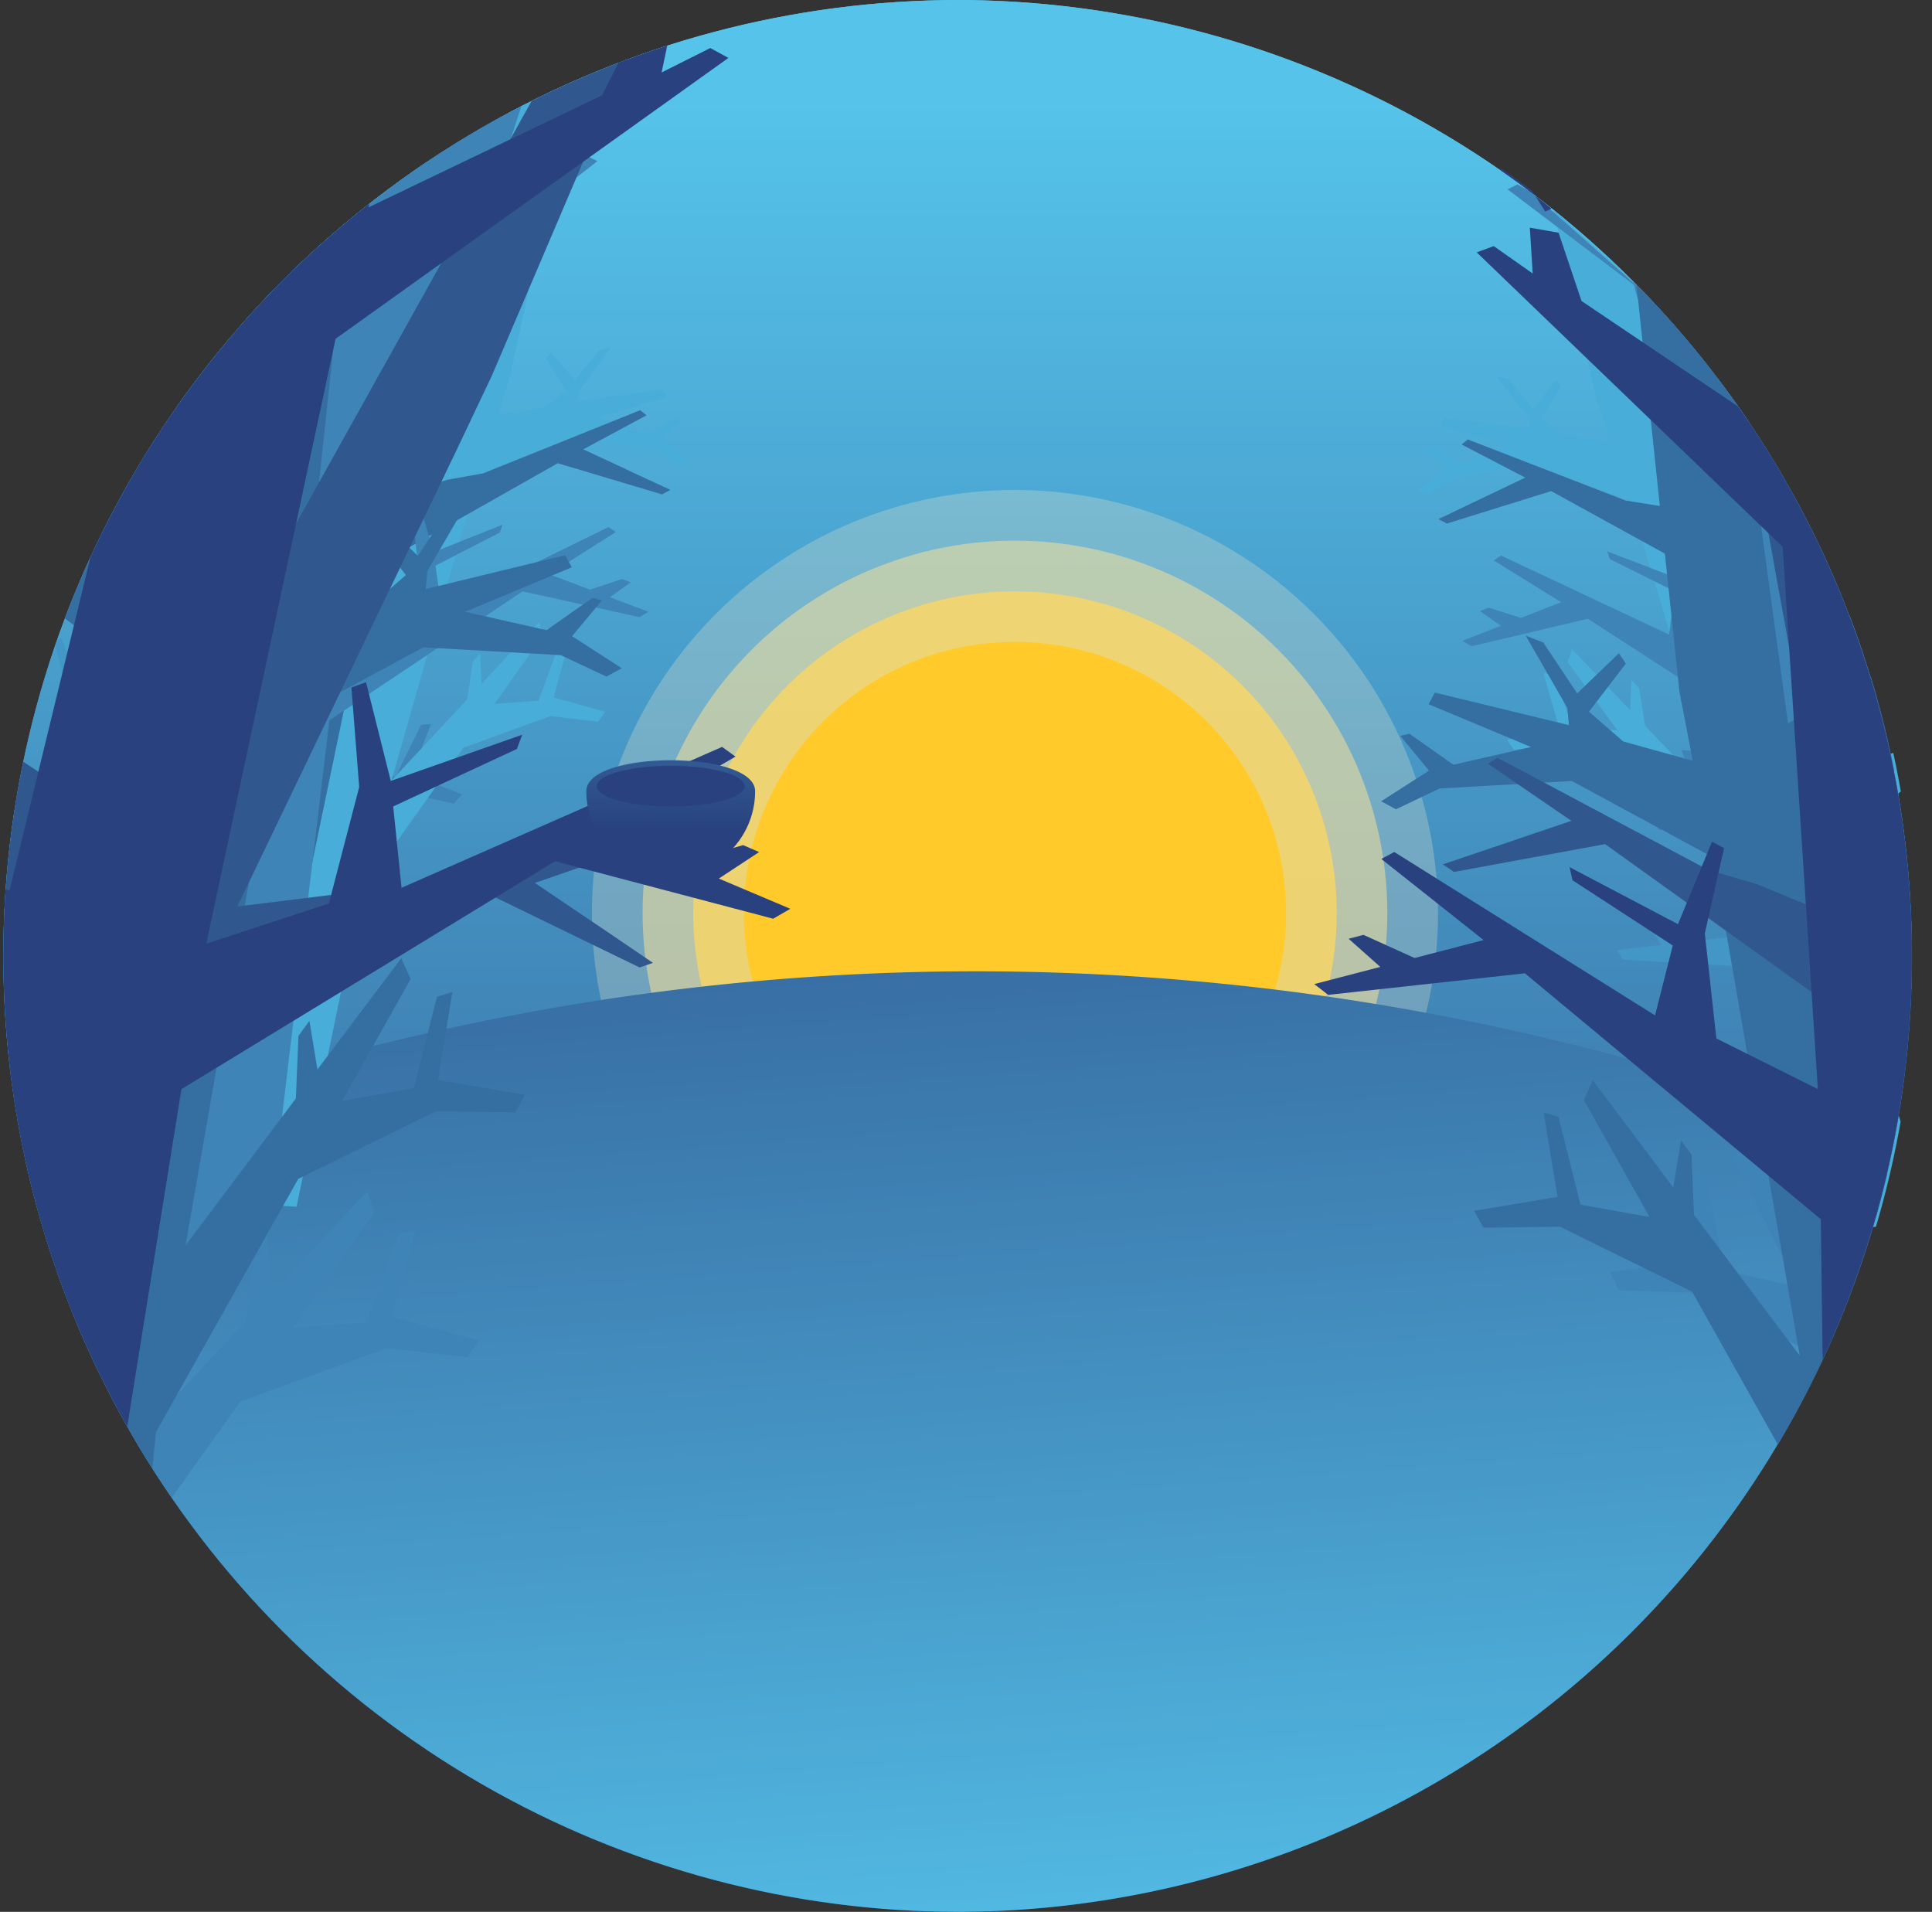 <svg xmlns="http://www.w3.org/2000/svg" xmlns:xlink="http://www.w3.org/1999/xlink" viewBox="0 0 277.91 275"><rect x="0" y="0" width="277.91" height="275" fill="#333333" stroke="none"/><defs><style>.cls-1{fill:none;}.cls-2{clip-path:url(#clip-path);}.cls-3{fill:url(#linear-gradient);}.cls-4{fill:#fff;opacity:0;}.cls-5{fill:#fff2ca;opacity:0.25;}.cls-6{fill:#ffe495;opacity:0.5;}.cls-7{fill:#ffd75f;opacity:0.75;}.cls-8{fill:#ffca2a;}.cls-9{fill:url(#linear-gradient-3);}.cls-10{fill:#55c3ea;}.cls-11{fill:#3e84b6;}.cls-12{fill:#48add8;}.cls-13{fill:#356fa2;}.cls-14{fill:#4297c7;}.cls-15{fill:#30588f;}.cls-16{fill:#29427f;}.cls-17{fill:url(#linear-gradient-4);}</style><clipPath id="clip-path"><circle class="cls-1" cx="137.98" cy="137.5" r="137.5"/></clipPath><linearGradient id="linear-gradient" x1="137.5" y1="293.95" x2="137.5" y2="3.09" gradientUnits="userSpaceOnUse"><stop offset="0" stop-color="#29427f"/><stop offset="0.96" stop-color="#55c3ea"/></linearGradient><linearGradient id="linear-gradient-3" x1="129.59" y1="56.45" x2="147.99" y2="303.88" xlink:href="#linear-gradient"/><linearGradient id="linear-gradient-4" x1="96.48" y1="119.11" x2="96.48" y2="66.55" xlink:href="#linear-gradient"/></defs><title>Asset 6</title><g id="Layer_2" data-name="Layer 2"><g id="Layer_1-2" data-name="Layer 1"><g class="cls-2"><path class="cls-3" d="M137.5,275A137.5,137.5,0,1,1,275,137.5,137.5,137.5,0,0,1,137.5,275Z"/><circle class="cls-3" cx="137.5" cy="137.5" r="137.5"/><path class="cls-4" d="M146,63.2a68.14,68.14,0,1,0,68.14,68.14A68.21,68.21,0,0,0,146,63.2Z"/><path class="cls-5" d="M146,70.48a60.85,60.85,0,1,0,60.85,60.85A60.91,60.91,0,0,0,146,70.48Z"/><path class="cls-6" d="M146,77.77a53.56,53.56,0,1,0,53.56,53.56A53.6,53.6,0,0,0,146,77.77Z"/><path class="cls-7" d="M146,85.06a46.28,46.28,0,1,0,46.28,46.28A46.29,46.29,0,0,0,146,85.06Z"/><circle class="cls-8" cx="146" cy="131.33" r="38.99"/><path class="cls-9" d="M137.5,275A137.54,137.54,0,0,0,272.27,164.88C184.42,130.63,90.79,131.34,3.19,167A137.54,137.54,0,0,0,137.5,275Z"/><path class="cls-10" d="M61.36,21.27l2.46-5.49-.73.14-2.48,4.26L57.8,18.25l-.43.81,2.53,2.39-1,3.21q1.14-.8,2.3-1.58Z"/><path class="cls-10" d="M36.39,71.49,20.84,65.93,19.92,70,35.24,81,29.5,137.48l13.24-1L44.93,81.6l15.34-14,9.88,2.23.7-.61-3.29-1.35,1.65-1.61-.74-.3-2.62,1.22-3.44-1.42,5.3-4.6-.64-.48-13.43,9-.77-4.42L58,61.62l.17-.8-5.56,3.07-1.57-5.27-.62.35.83,5.4-.77,6.48-5.2,2.71L48.07,40,64,23l-.85-.46-2,1.53.08-1q-1.16.78-2.3,1.58l-.29.93-9.74,7.08,0-.35A138.35,138.35,0,0,0,37.77,42.84l1.53,1Z"/><path class="cls-11" d="M31.44,96.82l-17-9.46-2.11,3.56,15.34,14.5-21,51.32,15.92,2.64,5.77-22.88,16.89-19.13,13.15-3.31,6.88,1.53,1.17-1.33-7.29-2.85L62,104.13l-1.43.13-3.63,7.42-6.46-.2,8.13-9.21-.44-1.93-9.28,8,.18-4.33-1.22,1.05-1.35,5.34L34.28,121l25.49-64.5L65.92,42.4,79.05,13a137.16,137.16,0,0,0-13.15,7.08l-1.52,3-1.31-1.18q-3.51,2.26-6.86,4.73l3.7,5.45Z"/><path class="cls-12" d="M59.92,64.78,45.17,110.9l-17.51-7.63L26,107l16.4,12.77L26.86,172.58l15.8,1,9.4-45.44,14.61-20.59L79.17,103l6.86.82,1-1.43-7.4-2.08,2.05-7.48-1.39.27-2.82,7.69-6.32.45,7-9.91-.62-1.86-8.26,8.88L69.07,94,68,95.18l-.79,5.41L56.32,112.26l12.54-44,13.45-5.52,11.83,1.93,3.75,2.27,1.41-.58-4-3.22,2.91-2.83L97.39,60l-4.26,2.37L86.26,60l9.63-2.88L95.44,56,83.06,57.7l.31-1.54L87.84,50l-1.66.43-3.51,4.27-3.38-4-.72.87,2.87,4.68-3.37,2.35-6.43,1.08,1.85-6,9-42.23Q77.73,13.54,73.14,16L63.4,55.44,40.88,39.68q-3.64,3.6-7,7.45L44.22,50Z"/><path class="cls-13" d="M39.42,79,35.86,93,12.56,83.32l-2.17,5,22,16.45-19.12,70.1,20.88.93L53.74,81.63l26.49-15,15,4.48,1.21-.65-4.9-2.26L89,67,83.9,64.63,93,59.74,92.09,59l-22.6,9.09L64.41,69l-8.61,2.53L69.52,24.73l2.29-8v0a137.54,137.54,0,0,0-13.14,8.16L43.87,65.93,33,61.09,25.5,57.72a137.55,137.55,0,0,0-8,12.56L22,67.12Z"/><path class="cls-11" d="M7.28,80.27l-2,5.62,3.77,2.42q1.27-3.32,2.71-6.55Z"/><path class="cls-11" d="M15.26,180.52l23-.63,9.12-76.27L75.17,85.06,92,88.77,93.28,88l-5.55-2.09,3-2.15-1.25-.47-4.63,1.53L79,82.6l9.59-6.08-1.06-.7-24,11.74-.89-6.2,9.27-4.77.37-1.11-9.9,3.94L60.18,72l-1.1.45L60,80l-2,9-9.24,3.45,8-46.58L85.94,23.18l-1.42-.7-3.62,2,.66-3.94,4.78-7.5-1.27.15L80.39,19l-4.67-2.87-.82,1.11L79,20.73l-2.61,5.7-17.5,9.27,2.7-12.87A138.1,138.1,0,0,0,45.28,35.52l-.13.48-.29-.1A138.35,138.35,0,0,0,34.34,46.6l7,4L33.58,89,11.78,81.76Q10.34,85,9.07,88.31l21.6,13.87Z"/><path class="cls-14" d="M25.47,105l16.64,2,1.05-1.13-5.65-1.66,2.43-2.94-1.27-.37-4.09,2.45-5.91-1.73,7.91-8.48-1.13-.67L14.92,109.56l-2-7.14,7.86-6.91.14-1.35-8.62,6-3.49-8.4-1,.68,2.3,8.74L10,112,1.9,117.35,1.84,115a138.18,138.18,0,0,0,3.8,61.58l-3-45.92Z"/><path class="cls-11" d="M47.91,99l7.69-24.29L75.1,14.95a137.52,137.52,0,0,0-19,11.74L49.71,43.17,42.6,38Q38.09,42.3,34,47l9.92,11.74L8.29,170.2l-4.86-2.08a136.61,136.61,0,0,0,14.74,37.73Z"/><path class="cls-11" d="M55.61,193.9l11.57,1.32,1.7-2.39-12.49-3.42,3.4-12.48-2.33.46-4.7,12.83L42.1,191l11.78-16.55-1.07-3.09L39,186.21l-.45-7.15L36.68,181l-1.3,9L19.1,207.44q2.53,4.28,5.36,8.35l10.09-14.18Z"/><path class="cls-13" d="M42.9,169.57l19.78-9.72L74.1,160l1.42-2.53L63,155.35l2.08-12.67-2.23.69-3.31,13.14-10.32,1.84,9.85-17.52-1.35-3-12.06,16-1.15-7L42.93,149l-.37,9L26.7,179.12l13-74.58L60.88,93.12l19.79,1.12,6.56,3.08,2.22-1.2-7.16-4.61,4.3-5.16L85.21,86l-6.59,4.64L66.9,88l15.35-6.4-.95-1.74L61.23,84.73l.24-2.59,6.3-10.82-2.65,1-5,7.64-6.26-6-1,1.55,5.53,7.21-5.14,4.45L42.8,90l2-10.27L49.92,31.5A138.36,138.36,0,0,0,33.61,47.43l-5.1,37L14.24,76.52q-2.93,5.91-5.3,12.13l15.45,11.74L8.12,178.8l-2-.63a136.85,136.85,0,0,0,15.73,33.72l.59-5.91Z"/><path class="cls-15" d="M92.69,2.65l-9.55-.06L76.69,14.16A136.68,136.68,0,0,1,90.26,8.33Z"/><path class="cls-15" d="M71.09,129,92,139.16l1.93-.66L87.31,134l-3.45-2.33L76.94,127l14.48-5-1.17-1.25L55,128.63l-7.66.13-13.2,1.63,31.32-65.2L70.77,54,90.26,8.33a136.68,136.68,0,0,0-13.58,5.83L18.08,119.28,3.4,109.6l-.5-.33a137.58,137.58,0,0,0-2.67,20.2l8.2,7.8L1,154.28a136.58,136.58,0,0,0,9.81,36.79l17.92-46.46Z"/><path class="cls-16" d="M79.85,123.88l31.37,8.27,2.46-1.43-10.28-4.35,5.8-3.81-2.31-1-8.83,2.53-10.75-4.55,18.49-10.71-1.93-1.4L57.76,127.7,56.56,116l17.79-8.27.77-2.05-18.91,6.65L52.65,98.13l-2.1.76,1.12,14.32-4.36,16.74-17.63,5.78,18.59-87,56.51-40.4-2.61-1.42-7,3.51.86-4.09q-3.49,1.1-6.89,2.38l-2.54,5L53,29.83l.26-1a138,138,0,0,0-39.68,49L1.36,128.12l-1-.38C.12,131,0,134.22,0,137.5a136.87,136.87,0,0,0,18.19,68.39l7.91-49.23Z"/><path class="cls-17" d="M84.34,113.81a12.14,12.14,0,0,0,24.28,0C108.62,107.87,84.34,107.87,84.34,113.81Z"/><ellipse class="cls-16" cx="96.48" cy="113.09" rx="10.64" ry="2.94"/><path class="cls-10" d="M258.1,77.08l-5.24-2.64L252,68l.76-5.41-.62-.34-1.5,5.29-5.6-3,.18.8,5.21,3.59-.71,4.43-13.54-8.85-.63.48,5.36,4.53L237.49,71l-2.63-1.18-.74.31,1.67,1.59-3.28,1.4.71.6,9.85-2.36,15.53,13.8,2.91,54.8,13.25.87-4.51-39.17a136.63,136.63,0,0,0-12.8-31.35Z"/><path class="cls-11" d="M234,39.6l3.05,6.6,6.34,14,26.34,64.16L257.44,114,256,108.66l-1.23-1,.24,4.32L245.65,104l-.42,1.93,8.25,9.1-6.46.28L243.29,108l-1.43-.11,2.93,7.25-7.25,2.95,1.19,1.31,6.85-1.62,13.19,3.13L275,138.77c0-.42,0-.84,0-1.27A137.07,137.07,0,0,0,234,39.6Z"/><path class="cls-12" d="M234.89,40.44"/><path class="cls-12" d="M277.91,110.26l-1.76-3.71-4.23,1.91q.61,2.84,1.1,5.71Z"/><path class="cls-12" d="M277.87,175.85l-4.77-15.5a136.6,136.6,0,0,1-3.72,16.15Z"/><path class="cls-12" d="M223.44,30.17l6.24,27.4,1.93,6-6.44-1-3.4-2.31,2.8-4.72-.73-.86-3.33,4.06-3.57-4.23-1.66-.41,4.55,6,.33,1.54-12.4-1.49-.44,1.11L217,64.09l-6.84,2.45-4.29-2.31-.8.29L208,67.3l-4,3.28,1.42.56,3.72-2.32L221,66.73l13.52,5.34,13.12,43.85-11-11.53-.86-5.4-1.1-1.15-.19,4.3-8.38-8.77-.6,1.87,7.16,9.82-6.33-.37L223.37,97,222,96.79l2.15,7.46-7.37,2.18,1,1.42,6.85-.91,12.56,4.42,14.88,20.4,10,45.31,7.29-.56a136.6,136.6,0,0,0,3.72-16.15l-11.41-37.1L273,114.18q-.49-2.88-1.1-5.71l-13.17,6L243.39,68.5l8.14-7.85q-2.25-3.33-4.69-6.51l-7.05,5.08-4.89-18.77"/><path class="cls-13" d="M247.61,75.23,239,72.82,233.86,72l-22.72-8.79-.9.72,9.16,4.77-5.09,2.43-2.53,1.21-4.87,2.33,1.22.64,15-4.67,26.68,14.67,20,89.9a138.44,138.44,0,0,0,2.91-62.86l-1.21-4.21.31-.24q-1.32-6-3.16-11.85l-.81.35-2.73-10.2a137.58,137.58,0,0,0-27.23-42.64Z"/><path class="cls-11" d="M220,27.46l-1.73-.93-1.41.71,19.85,15"/><path class="cls-11" d="M247.21,54.61,254.89,96l-9.28-3.33-2.08-9,.8-7.59-1.1-.43-2.09,7.47-9.95-3.81.38,1.1,9.33,4.65-.81,6.22L215.89,79.9l-1,.72,9.67,6-5.77,2.26-4.65-1.47-1.24.49,3,2.11-5.52,2.16,1.29.79L228.41,89l28.08,18.19,10.13,76.14h.55a137.66,137.66,0,0,0-20-128.7Z"/><path class="cls-14" d="M266.93,149.38l1.83-11.58,4.07-8.94-.9-.91-5.28,8.35-8.12-8-.1,1.47,7.14,8.84-3.48,7.27-18.81-22.15-1.34.51,6.91,10.53-6.64.77-3.93-3.38-1.43.17,2.06,3.59-6.35.73.92,1.4,18.17,1,19.41,31.24a136.88,136.88,0,0,0,2.72-14.42Z"/><path class="cls-11" d="M274.09,153.3a138.92,138.92,0,0,0,.91-15.8,137.16,137.16,0,0,0-9-49.11l.44,2.74Z"/><path class="cls-11" d="M265.46,185.06l0-9.31L264,173.51l-1.51,7.17-11.66-17.05-1.52,3,9.33,18.49-10.54-2.37L245.27,169l-2.26-.81,1.55,13.13-13,1.62,1.34,2.66,11.76.37,17.48,9.58q2.17-4.66,4-9.5Z"/><path class="cls-13" d="M257.2,104.06l-6-43.93a138.19,138.19,0,0,0-15.8-19.2l6.19,58.64,1.91,9.86-10-2.78-4.94-4.28,5.31-6.92-1-1.49-6,5.78L222,92.42l-2.55-1,6,10.39.23,2.49-19.28-4.68-.91,1.67,14.74,6.16L209.07,110l-6.33-4.46-1.32.3,4.13,5-6.88,4.42,2.13,1.15,6.3-3,19-1.07,20.33,11L258.89,195l-15.22-20.27-.35-8.68-1.52-2-1.11,6.74-11.57-15.41-1.3,2.83,9.45,16.84-9.92-1.78-3.17-12.62-2.14-.66,2,12.17-12,2,1.36,2.43,11-.14,19,9.34,12.34,22a136.64,136.64,0,0,0,15.72-38.91l-10.24-49.51,11.26-8.54a136.55,136.55,0,0,0-3.33-13.36Z"/><path class="cls-15" d="M251.48,60.56l.65,3.74L264.42,132l-11.69-4.82-7-2.05L215.42,109l-1.38.86,12,8.21-7.53,2.55-3.75,1.27-7.21,2.44,1.6,1.09,21.74-4,34.88,25L269,177.88A137.78,137.78,0,0,0,251.48,60.56Z"/><path class="cls-16" d="M223.18,30"/><path class="cls-16" d="M215.57,20.06l-2.06-.46,2.5,5q2.43,1.69,4.78,3.49Z"/><path class="cls-16" d="M223.18,30l-.9.43L220.8,28.1"/><path class="cls-16" d="M220.06,32.75l.41,6.59-5.6-3.94-2.45.9,44,42.35,5.07,78-14.6-7.28-1.66-15.11L248,122l-1.73-.93-4.9,11.86-15.59-8.2.41,1.88L240.62,136l-2.55,10.05-37.51-23.5-1.86,1,14.71,11.67-9.93,2.58-7.35-3.33-2.14.56,4.56,4.05-9.5,2.47,2,1.55L219.35,140l42.56,35.37.27,20.19A137.62,137.62,0,0,0,250,58.45L227.5,43.3l-3.31-9.83"/></g></g></g></svg>